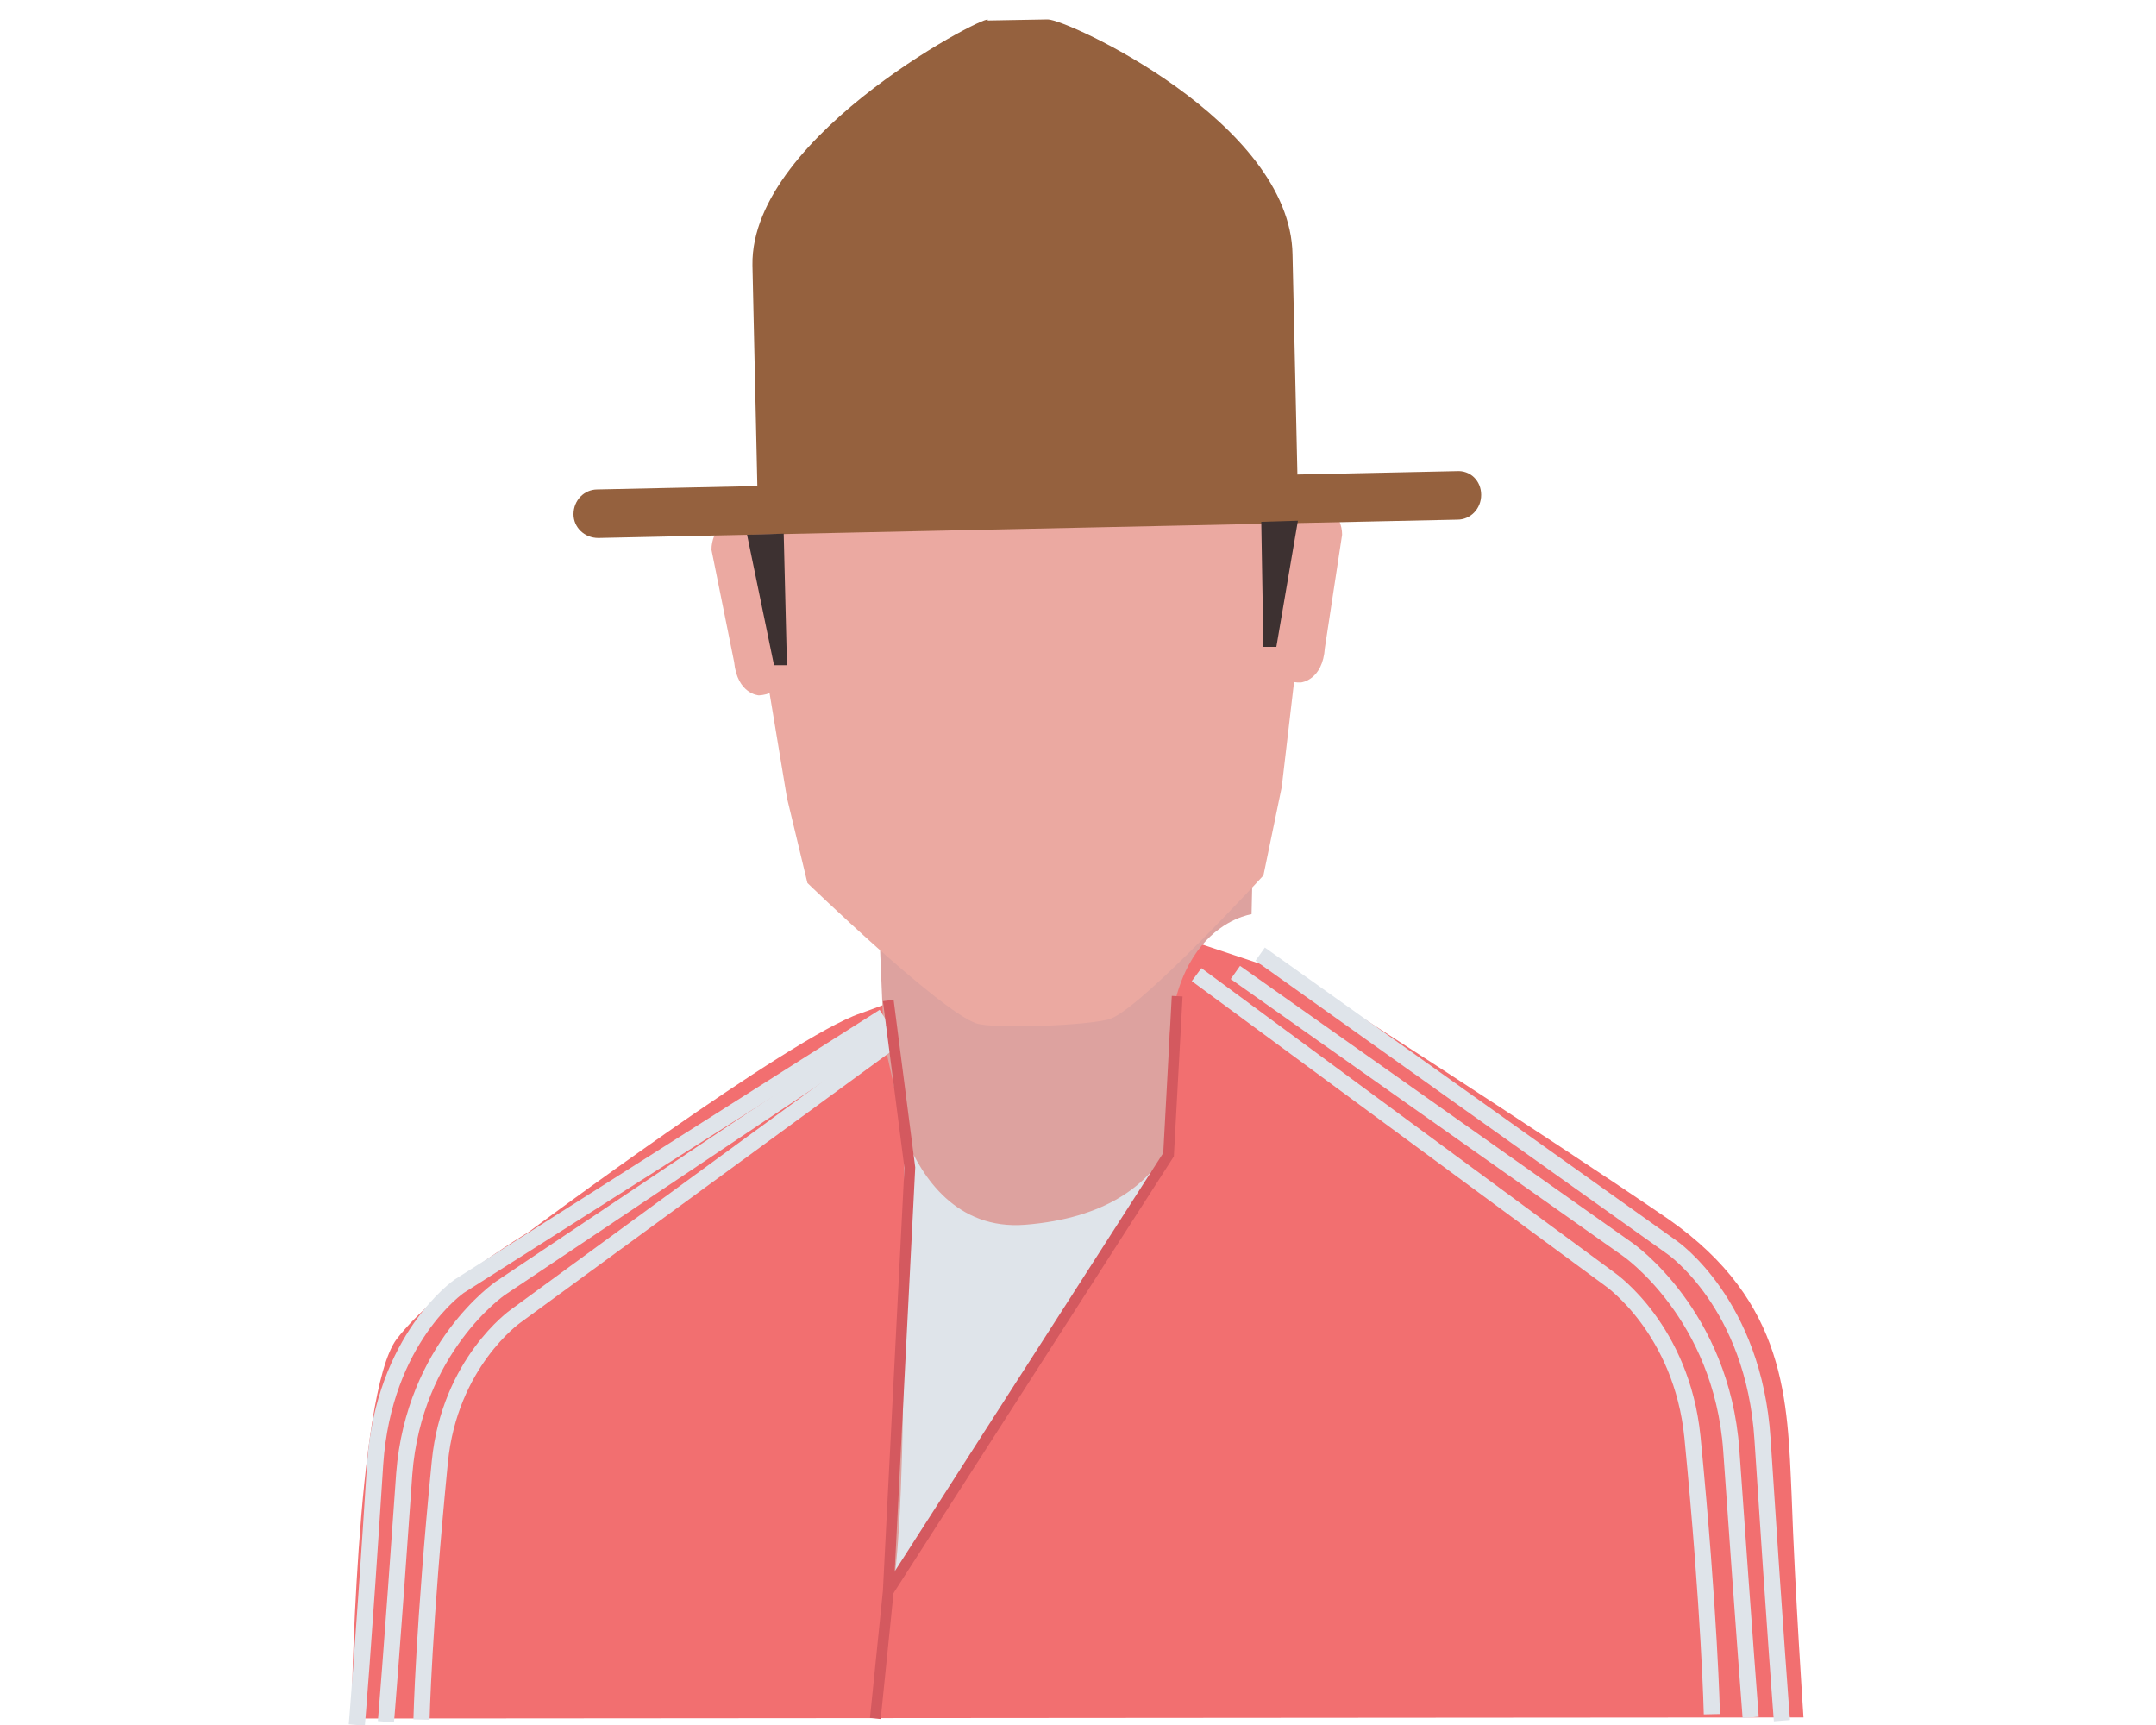 <?xml version="1.0" encoding="utf-8"?>
<!-- Generator: Adobe Illustrator 16.0.0, SVG Export Plug-In . SVG Version: 6.00 Build 0)  -->
<!DOCTYPE svg PUBLIC "-//W3C//DTD SVG 1.1//EN" "http://www.w3.org/Graphics/SVG/1.1/DTD/svg11.dtd">
<svg version="1.1" id="Layer_1" xmlns="http://www.w3.org/2000/svg" xmlns:xlink="http://www.w3.org/1999/xlink" x="0px" y="0px"
	 width="200px" height="160px" viewBox="0 0 200 160" enable-background="new 0 0 200 160" xml:space="preserve">
<g>
	<path fill="#F26F70" d="M49,114.3c0,0-8.4,5-12.2,9.9c-3.8,5-4.2,35.2-4.2,35.2l134.7-0.1c0,0-0.8-11.8-1.1-20.6
		c-0.4-8.8-0.4-17.9-11.4-25.6c-11.1-7.6-34.3-22.5-34.3-22.5l-20.7-6.9c0,0-6.4,5.5-20,10.3C73.3,96.2,49,114.3,49,114.3z"/>
	<path fill="#3D3131" d="M70.6,105.7"/>
	<path fill="#DDA29F" d="M81.1,75.3L82,96.6l2.4,10.6c0,0,0.8,5.2-1.6,28.3c-0.4,3.8-0.5,12.1-0.5,12.1s27.1-39.9,26.6-43.2
		c-2.8-18.3,7.2-19.6,7.2-19.6l0.3-13.2l0.3-4.8L81.1,75.3z"/>
	<path fill="#DFE4EA" d="M83,146.2C82.6,150,83,146.2,83,146.2s27.6-43.5,25.3-39.6c-1.9,3.3-5.7,6.4-13.2,7
		c-6.4,0.5-9.6-4.5-11-7.9C83.5,104.1,84.4,134.7,83,146.2z"/>
	<path fill="#EBA9A1" d="M95.5,46.3l-0.5,0l-26.5,0.6L73,74l1.9,7.9c0,0,12.1,11.7,15.6,13c1.6,0.6,10.8,0.2,12.5-0.4
		c3-1.1,14.2-13.3,14.2-13.3l1.7-8.2l3.2-27.3L95.5,46.3z"/>
	<path fill="#EBA9A1" d="M73.6,61.1c0,1.8-1.4,3.3-3.2,3.4c0,0-2-0.1-2.3-3.1l-2.1-10.4c0-1.8,1.4-3.3,3.2-3.4l0.8,0
		c1.8,0,3.3,1.4,3.4,3.2L73.6,61.1z"/>
	<path fill="#EBA9A1" d="M117.3,60.1c0,1.8,1.5,3.3,3.4,3.2c0,0,2-0.2,2.2-3.2l1.6-10.5c0-1.8-1.5-3.3-3.4-3.2l-0.8,0
		c-1.8,0-3.3,1.5-3.2,3.4L117.3,60.1z"/>
	<g>
		<path fill="#95613E" d="M70.3,47.1l-0.5-22.5C69.6,12.3,92.7,0.7,91.6,1.9l5.6-0.1c1.8,0,22.5,9.5,22.7,21.8l0.5,22.5"/>
		<path fill="#95613E" d="M137.4,45.9c0,1.3-1,2.3-2.2,2.3l-79.7,1.7c-1.3,0-2.3-1-2.3-2.2l0,0c0-1.3,1-2.3,2.2-2.3l79.7-1.7
			C136.4,43.6,137.4,44.6,137.4,45.9L137.4,45.9z"/>
	</g>
	<polygon fill="#3D3131" points="69.3,49.6 71.8,61.7 73,61.7 72.7,49.5 	"/>
	<polygon fill="#3D3131" points="120.4,48.3 118.4,60 117.2,60 117,48.4 	"/>
	<polyline fill="none" stroke="#D4595F" stroke-miterlimit="10" points="109.2,92.4 108.4,107.1 82.4,147.6 	"/>
	<g>
		<path fill="none" stroke="#DFE4EA" stroke-width="1.5" stroke-miterlimit="10" d="M116.9,88.5l38.2,27.2c0,0,7.6,5.2,8.4,17.8
			c1.2,18.5,1.8,26.1,1.8,26.1"/>
		<path fill="none" stroke="#DFE4EA" stroke-width="1.5" stroke-miterlimit="10" d="M114.6,90.2l36.4,25.7c0,0,8.7,6,9.6,18.6
			c1.3,18.5,1.8,24.8,1.8,24.8"/>
		<path fill="none" stroke="#DFE4EA" stroke-width="1.5" stroke-miterlimit="10" d="M111,90.4l38.4,28.3c0,0,6.6,4.6,7.6,14.6
			c1.6,16.4,1.8,25.7,1.8,25.7"/>
	</g>
	<g>
		<path fill="none" stroke="#DFE4EA" stroke-width="1.5" stroke-miterlimit="10" d="M82,94.3l-39.4,25c0,0-7,4.8-7.8,16.5
			c-1.1,17.2-1.7,24.2-1.7,24.2"/>
		<path fill="none" stroke="#DFE4EA" stroke-width="1.5" stroke-miterlimit="10" d="M82.4,95.4l-36,24.1c0,0-8,5.5-8.9,17.2
			c-1.2,17.2-1.7,23-1.7,23"/>
		<path fill="none" stroke="#DFE4EA" stroke-width="1.5" stroke-miterlimit="10" d="M82.8,96.5l-35,25.6c0,0-6.1,4.3-7,13.5
			c-1.5,15.2-1.7,23.9-1.7,23.9"/>
	</g>
	<polyline fill="none" stroke="#D4595F" stroke-miterlimit="10" points="82.4,92.8 84.4,108.3 82.4,147.6 81.2,159.4 	"/>
</g>
</svg>
